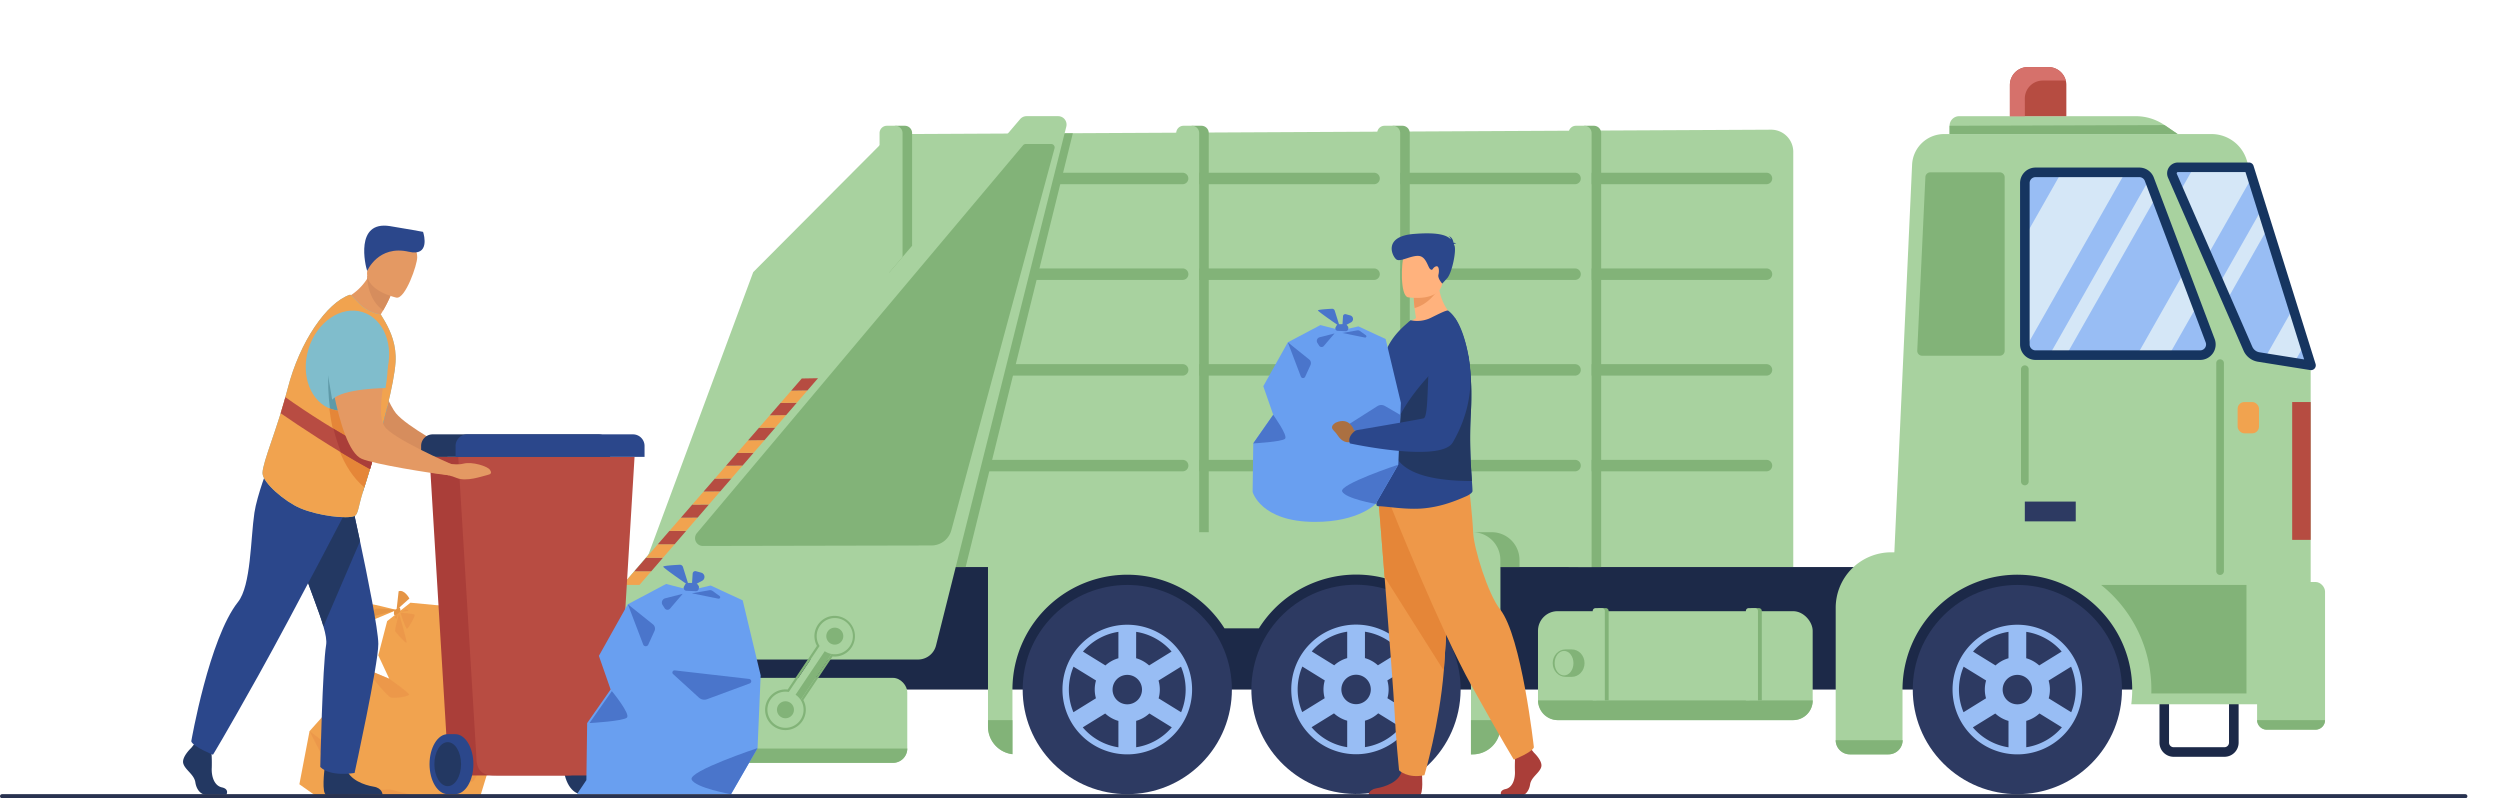<svg xmlns="http://www.w3.org/2000/svg" xmlns:xlink="http://www.w3.org/1999/xlink" viewBox="0 0 2612.09 834.07"><defs><style>.cls-1{fill:none;}.cls-2{fill:#f1a34f;}.cls-3{fill:#e88f46;opacity:0.5;}.cls-4{fill:#e59545;}.cls-5{fill:#1c2948;}.cls-6{fill:#a8d29f;}.cls-7{fill:#2d3a62;}.cls-8{fill:#98bdf4;}.cls-9{fill:#82b378;}.cls-10{clip-path:url(#clip-path);}.cls-11{fill:#d5e7f7;}.cls-12{fill:#163560;}.cls-13{clip-path:url(#clip-path-2);}.cls-14{fill:#b64c41;}.cls-15{fill:#d6716b;}.cls-16{fill:#d68d5d;}.cls-17{fill:#233862;}.cls-18{fill:#aa3e39;}.cls-19{fill:#b84c42;}.cls-20{fill:#2b478b;}.cls-21{fill:#e49963;}.cls-22{fill:#80bdcc;}.cls-23{fill:#5f9aa8;}.cls-24{fill:#e58638;}.cls-25{fill:#699ff0;}.cls-26{fill:#4a75cb;}.cls-27{fill:#ee9849;}.cls-28{fill:#ffb27d;}.cls-29{fill:#ab7041;}.cls-30{fill:#ed985f;}.cls-31{fill:#283250;}</style><clipPath id="clip-path"><path class="cls-1" d="M2298.81,371.07h-172a11.17,11.17,0,0,1-11.17-11.17V191.24a11.17,11.17,0,0,1,11.17-11.17h108.45a11.17,11.17,0,0,1,10.45,7.23L2309.26,356A11.17,11.17,0,0,1,2298.81,371.07Z"/></clipPath><clipPath id="clip-path-2"><path class="cls-1" d="M2349.82,174.8h-74.21a6.31,6.31,0,0,0-5.79,8.85l78.87,180.6A14.89,14.89,0,0,0,2360,373l54.6,8.72Z"/></clipPath></defs><title>xc </title><g id="Layer_2" data-name="Layer 2"><g id="Layer_1-2" data-name="Layer 1"><polygon class="cls-2" points="466.94 633.35 428.84 629.72 404.52 648.95 395.26 684.73 406.7 709.19 381.67 698.66 323.42 763.92 312.8 819.43 332.4 833.31 501.39 833.31 525.88 753.31 525.06 688 466.94 633.35"/><path class="cls-3" d="M381.66,698.66s22.14,29,26.86,30.12,19.23-1.09,18.86-3.27-20.68-16.32-20.68-16.32Z"/><path class="cls-3" d="M323.42,763.92l30.81,23a8.41,8.41,0,0,1,3.21,8.4c-1.37,6.8-3.89,17.84-5.89,18.34C348.64,814.41,323.42,763.92,323.42,763.92Z"/><path class="cls-3" d="M520.09,759.26S476,782.12,474.37,785.93,488,820.76,494,816.41,520.09,759.26,520.09,759.26Z"/><path class="cls-2" d="M414.32,637.34s-31.57-8.35-34.47-6.89-17.42,21.4-16,25S414.32,637.34,414.32,637.34Z"/><path class="cls-4" d="M416.5,617.75l-2.18,19.59,13.43-12S422.67,615.57,416.5,617.75Z"/><path class="cls-4" d="M418.59,638.79c0-.27-.46-4.35-1.18-4.17s-5.63,3.17-5.63,3.72-.91,4.62,1,4.44S418.59,638.79,418.59,638.79Z"/><path class="cls-3" d="M416.86,641s-4.72,17-4,18.5,10.52,12.52,11.79,12S416.86,641,416.86,641Z"/><path class="cls-3" d="M418.31,640.06s5.45,17.06,6.9,16.88,9.07-13.61,8-14.7S418.31,640.06,418.31,640.06Z"/><path class="cls-3" d="M419.1,639.14l4.64-2.38a.83.83,0,0,1,.69,0l1.94.8a.44.44,0,0,1-.12.85Z"/><path class="cls-3" d="M415.36,641.6l-2.65,2.65a.91.91,0,0,0,.09,1.37l.9.69a.5.5,0,0,0,.8-.31Z"/><path class="cls-4" d="M414.78,637.34c-.41-.14-20.42-2.18-22-1.36s-9.11,7.76-6.12,8.16S414.78,637.34,414.78,637.34Z"/><path class="cls-3" d="M332.4,833.31s70.31-10.55,77.57-8,32.29,7.62,32.29,7.62,31.21-8,34.47-6.17,7.62,6.53,7.62,6.53Z"/><path class="cls-5" d="M2324.12,790.73h-53a14.84,14.84,0,0,1-14.83-14.83V722.4H2339v53.5A14.84,14.84,0,0,1,2324.12,790.73Zm-57.83-58.33v43.5a4.83,4.83,0,0,0,4.83,4.83h53a4.83,4.83,0,0,0,4.83-4.83V732.4Z"/><path class="cls-6" d="M930.67,140.15l919.74-4.65a23.13,23.13,0,0,1,23.26,23.13V592.47l-1201,67.7v-67.7L787,284.32Z"/><rect class="cls-5" x="734.95" y="592.47" width="1549.67" height="128"/><circle class="cls-7" cx="2107.82" cy="720.47" r="109.3" transform="translate(107.92 1701.48) rotate(-45)"/><path class="cls-8" d="M2107.82,652.75a67.72,67.72,0,1,0,67.72,67.72A67.72,67.72,0,0,0,2107.82,652.75Zm9.28,7.42a60.93,60.93,0,0,1,37,20.62l-23.47,14.49a34,34,0,0,0-13.56-7.52Zm-18.55,0v27.59a34,34,0,0,0-13.56,7.52l-23.47-14.49A60.9,60.9,0,0,1,2098.55,660.17Zm-47,84a61.15,61.15,0,0,1,.12-47.59L2075.16,711a34.25,34.25,0,0,0-1.34,9.45,33.62,33.62,0,0,0,1.26,9.14Zm47,36.65a60.93,60.93,0,0,1-37.24-20.85l23.44-14.48a34,34,0,0,0,13.8,7.74Zm-6.1-60.3a15.38,15.38,0,1,1,15.37,15.38A15.37,15.37,0,0,1,2092.45,720.47Zm24.65,60.3V753.18a34,34,0,0,0,13.79-7.74l23.44,14.48A60.88,60.88,0,0,1,2117.1,780.77Zm23.47-51.16a34,34,0,0,0-.09-18.59l23.46-14.49a61.21,61.21,0,0,1,.13,47.59Z"/><circle class="cls-7" cx="1177.82" cy="720.47" r="109.3" transform="translate(-164.47 1043.87) rotate(-45)"/><path class="cls-8" d="M1177.82,652.75a67.72,67.72,0,1,0,67.72,67.72A67.72,67.72,0,0,0,1177.82,652.75Zm9.28,7.42a60.9,60.9,0,0,1,37,20.62l-23.47,14.49a34,34,0,0,0-13.56-7.52Zm-18.55,0v27.59a34,34,0,0,0-13.56,7.52l-23.47-14.49A60.9,60.9,0,0,1,1168.55,660.17Zm-47,84a61.15,61.15,0,0,1,.12-47.59L1145.16,711a34.25,34.25,0,0,0-1.34,9.45,33.62,33.62,0,0,0,1.26,9.14Zm47,36.65a60.93,60.93,0,0,1-37.24-20.85l23.44-14.48a34,34,0,0,0,13.8,7.74Zm-6.1-60.3a15.38,15.38,0,1,1,15.37,15.38A15.37,15.37,0,0,1,1162.45,720.47Zm24.65,60.3V753.18a34,34,0,0,0,13.79-7.74l23.44,14.48A60.91,60.91,0,0,1,1187.1,780.77Zm23.47-51.16a34,34,0,0,0-.09-18.59l23.46-14.49a61.15,61.15,0,0,1,.12,47.59Z"/><circle class="cls-7" cx="1416.88" cy="720.33" r="109.3" transform="translate(415.25 1954.5) rotate(-77.89)"/><path class="cls-8" d="M1416.88,652.61a67.72,67.72,0,1,0,67.72,67.72A67.72,67.72,0,0,0,1416.88,652.61Zm9.28,7.42a60.91,60.91,0,0,1,37,20.61l-23.47,14.5a34,34,0,0,0-13.56-7.52Zm-18.56,0v27.59a34.08,34.08,0,0,0-13.56,7.52l-23.46-14.5A60.89,60.89,0,0,1,1407.6,660Zm-47,84a61.15,61.15,0,0,1,.12-47.59l23.46,14.49a34,34,0,0,0-.09,18.59Zm47,36.65a60.93,60.93,0,0,1-37.23-20.85l23.44-14.48A34,34,0,0,0,1407.6,753Zm-6.09-60.3a15.38,15.38,0,1,1,15.37,15.37A15.38,15.38,0,0,1,1401.51,720.33Zm24.65,60.3V753A34,34,0,0,0,1440,745.3l23.44,14.48A60.91,60.91,0,0,1,1426.16,780.63Zm23.47-51.16a34,34,0,0,0-.09-18.59L1473,696.39a61.15,61.15,0,0,1,.12,47.59Z"/><path class="cls-6" d="M2310.65,140.07H2031.29a33.49,33.49,0,0,0-33.46,32l-18.54,405H1976a58,58,0,0,0-58,58V773.38a14.81,14.81,0,0,0,14.82,14.81H1973a14.81,14.81,0,0,0,14.81-14.81V720.47a120,120,0,0,1,124.24-119.92c61.76,2.12,112.2,51.5,115.58,113.21a121.69,121.69,0,0,1-.8,22.09h187.45V380.74l-66.88-213.66A38.52,38.52,0,0,0,2310.65,140.07Z"/><path class="cls-9" d="M2195.3,611.17a139.75,139.75,0,0,1,52.52,109.3c0,1.37,0,2.74-.06,4.1h99.44V611.17Z"/><path class="cls-8" d="M2349.82,174.8h-74.21a6.31,6.31,0,0,0-5.79,8.85l78.87,180.6A14.89,14.89,0,0,0,2360,373l54.6,8.72Z"/><path class="cls-8" d="M2298.81,371.07h-172a11.17,11.17,0,0,1-11.17-11.17V191.24a11.17,11.17,0,0,1,11.17-11.17h108.45a11.17,11.17,0,0,1,10.45,7.23L2309.26,356A11.17,11.17,0,0,1,2298.81,371.07Z"/><path class="cls-9" d="M2008.31,371.69h81.12a5.11,5.11,0,0,0,5.12-5.11V185.18a5.11,5.11,0,0,0-5.12-5.11h-72.6a5.11,5.11,0,0,0-5.11,4.87l-8.51,181.4A5.1,5.1,0,0,0,2008.31,371.69Z"/><g class="cls-10"><polygon class="cls-11" points="2002.53 564.24 1935.86 564.24 2229.41 47 2296.08 47 2002.53 564.24"/><polygon class="cls-11" points="2043.89 573.68 2026.31 573.68 2319.86 56.45 2337.44 56.45 2043.89 573.68"/><polygon class="cls-11" points="2161.95 554.79 2128.62 554.79 2422.17 37.56 2455.5 37.56 2161.95 554.79"/></g><path class="cls-12" d="M2298.81,376.07h-172a16.2,16.2,0,0,1-16.17-16.17V191.24a16.19,16.19,0,0,1,16.17-16.17h108.45a16.24,16.24,0,0,1,15.13,10.47l63.58,168.66a16.18,16.18,0,0,1-15.13,21.87Zm-172-191a6.18,6.18,0,0,0-6.17,6.17V359.9a6.18,6.18,0,0,0,6.17,6.17h172a6.17,6.17,0,0,0,5.77-8.35L2241,189.06a6.19,6.19,0,0,0-5.77-4Z"/><g class="cls-13"><polygon class="cls-11" points="2159.11 526.68 2092.45 526.68 2386 9.45 2452.66 9.45 2159.11 526.68"/><polygon class="cls-11" points="2200.47 536.12 2182.89 536.12 2476.45 18.89 2494.02 18.89 2200.47 536.12"/><polygon class="cls-11" points="2318.54 517.23 2285.2 517.23 2578.76 0 2612.09 0 2318.54 517.23"/></g><path class="cls-12" d="M2414.62,386.73a5.25,5.25,0,0,1-.79-.06l-54.6-8.71a19.85,19.85,0,0,1-15.13-11.71l-78.86-180.6a11.32,11.32,0,0,1,10.37-15.85h74.21a5,5,0,0,1,4.77,3.5l64.8,206.94a5,5,0,0,1-4.77,6.49Zm-139-206.93a1.25,1.25,0,0,0-1.1.59,1.27,1.27,0,0,0-.11,1.26l78.87,180.6a9.87,9.87,0,0,0,7.53,5.83l46.64,7.45L2346.15,179.8Z"/><rect class="cls-14" x="2394.95" y="420.07" width="19.33" height="144"/><rect class="cls-6" x="2358.29" y="608.07" width="71" height="154.33" rx="10"/><path class="cls-9" d="M2358.29,752.4a10,10,0,0,0,10,10h51a10,10,0,0,0,10-10Z"/><path class="cls-9" d="M2319.62,600.74h0a4,4,0,0,1-4-4V379.4a4,4,0,0,1,4-4h0a4,4,0,0,1,4,4V596.74A4,4,0,0,1,2319.62,600.74Z"/><path class="cls-9" d="M2115.61,507.07h0a4,4,0,0,1-4-4V385.74a4,4,0,0,1,4-4h0a4,4,0,0,1,4,4V503.07A4,4,0,0,1,2115.61,507.07Z"/><rect class="cls-7" x="2115.61" y="524.07" width="53.21" height="20.67"/><path class="cls-6" d="M2275.29,140.07H2037V131.4a10,10,0,0,1,10-10h184.52a53.3,53.3,0,0,1,30.09,9.3Z"/><polygon class="cls-9" points="2261.56 130.69 2036.95 131.4 2036.95 140.07 2275.29 140.07 2261.56 130.69"/><path class="cls-6" d="M959.17,689.09H626.06a13.25,13.25,0,0,1-13.24-13.25V660.06a13.24,13.24,0,0,1,3.17-8.6l449.9-527a8.78,8.78,0,0,1,6.69-3.09h33a8.8,8.8,0,0,1,8.53,10.95L978,674.41A19.39,19.39,0,0,1,959.17,689.09Z"/><rect class="cls-6" x="581.62" y="708.26" width="366.33" height="88.81" rx="15"/><path class="cls-9" d="M581.62,782.07a15,15,0,0,0,15,15H933a15,15,0,0,0,15-15Z"/><path class="cls-6" d="M882.76,649a18.91,18.91,0,0,0-26.42,26L824.14,723a18.92,18.92,0,1,0,12.44,8.34l32.2-48.07a18.91,18.91,0,0,0,14-34.3Z"/><path class="cls-9" d="M868.56,646.11a18.91,18.91,0,1,1,.22,37.15l-32.2,48.07A18.88,18.88,0,1,1,824.14,723l32.2-48.06a18.92,18.92,0,0,1,12.22-28.82Zm-.45-2.32a21.27,21.27,0,0,0-14.56,31.06L823,720.44a21.27,21.27,0,1,0,16.37,11l30.54-45.58a21.5,21.5,0,0,0,6.45-.28,21.28,21.28,0,0,0-8.25-41.75Z"/><path class="cls-9" d="M879.59,669.6a8.87,8.87,0,1,1-2.43-12.3A8.86,8.86,0,0,1,879.59,669.6Z"/><path class="cls-9" d="M828.05,746.53a8.87,8.87,0,1,1-2.43-12.3A8.88,8.88,0,0,1,828.05,746.53Z"/><path class="cls-9" d="M836.58,731.33l32.2-48.07a18.77,18.77,0,0,1-7.08-2.88l-30.48,45.5A18.91,18.91,0,0,1,836.58,731.33Z"/><path class="cls-6" d="M768.08,649a18.91,18.91,0,0,0-26.42,26L709.46,723a18.92,18.92,0,1,0,12.44,8.34l32.2-48.07a18.91,18.91,0,0,0,14-34.3Z"/><path class="cls-9" d="M753.88,646.11a18.91,18.91,0,1,1,.22,37.15l-32.2,48.07A18.88,18.88,0,1,1,709.46,723l32.2-48.06a18.92,18.92,0,0,1,12.22-28.82Zm-.45-2.32a21.27,21.27,0,0,0-14.56,31.06l-30.54,45.59a21.28,21.28,0,1,0,16.36,11l30.55-45.58a21.45,21.45,0,0,0,6.44-.28,21.28,21.28,0,0,0-8.25-41.75Z"/><path class="cls-9" d="M764.92,669.6a8.87,8.87,0,1,1-2.43-12.3A8.86,8.86,0,0,1,764.92,669.6Z"/><path class="cls-9" d="M713.37,746.53a8.87,8.87,0,1,1-2.43-12.3A8.87,8.87,0,0,1,713.37,746.53Z"/><path class="cls-9" d="M721.9,731.33l32.2-48.07a18.77,18.77,0,0,1-7.08-2.88l-30.48,45.5A18.91,18.91,0,0,1,721.9,731.33Z"/><path class="cls-9" d="M1071.68,150.47h26.65a3.61,3.61,0,0,1,3.48,4.55L994,554a21.56,21.56,0,0,1-20.76,15.93l-238.87.51A8.17,8.17,0,0,1,728.14,557L1068.9,151.79A3.6,3.6,0,0,1,1071.68,150.47Z"/><polygon class="cls-9" points="998.56 592.47 1112.35 139.23 1120.95 139.23 1008.95 592.47 998.56 592.47"/><path class="cls-9" d="M1665.29,131.4h-8.67a7.67,7.67,0,0,0-7.67,7.67v453.4h24V139.07A7.66,7.66,0,0,0,1665.29,131.4Z"/><path class="cls-9" d="M1465.29,131.4h-8.67a7.67,7.67,0,0,0-7.67,7.67v453.4h24V139.07A7.66,7.66,0,0,0,1465.29,131.4Z"/><path class="cls-9" d="M1255.29,131.4h-8.67a7.67,7.67,0,0,0-7.67,7.67v453.4h24V139.07A7.66,7.66,0,0,0,1255.29,131.4Z"/><path class="cls-6" d="M1655.29,131.4h-8.67a7.67,7.67,0,0,0-7.67,7.67v453.4h24V139.07A7.66,7.66,0,0,0,1655.29,131.4Z"/><path class="cls-6" d="M1455.29,131.4h-8.67a7.67,7.67,0,0,0-7.67,7.67v453.4h24V139.07A7.66,7.66,0,0,0,1455.29,131.4Z"/><path class="cls-6" d="M1245.29,131.4h-8.67a7.67,7.67,0,0,0-7.67,7.67v453.4h24V139.07A7.66,7.66,0,0,0,1245.29,131.4Z"/><path class="cls-6" d="M1538.62,556.07H1061.29a29,29,0,0,0-29,29V759.19A29,29,0,0,0,1057.84,788l0-67.51a120,120,0,0,1,221.51-64h36a120,120,0,0,1,221.6,63.86l0,67.86h1.76a29,29,0,0,0,29-29V585.07A29,29,0,0,0,1538.62,556.07Z"/><path class="cls-9" d="M1536.87,752.4v35.79h1.76a29,29,0,0,0,29-29V752.4Z"/><path class="cls-9" d="M1032.29,752.4v6.79A29,29,0,0,0,1057.84,788V752.4Z"/><path class="cls-9" d="M1567.62,585.07v7.4h20v-7.4a29,29,0,0,0-29-29h-20A29,29,0,0,1,1567.62,585.07Z"/><path class="cls-9" d="M953,256.77V139.07a7.66,7.66,0,0,0-7.66-7.67h-8.67a7.67,7.67,0,0,0-7.67,7.67V284.88Z"/><path class="cls-6" d="M943,268.48V139.07a7.66,7.66,0,0,0-7.66-7.67h-8.67a7.67,7.67,0,0,0-7.67,7.67V296.59Z"/><path class="cls-14" d="M2118.7,70.07h21.5A18.75,18.75,0,0,1,2159,88.82V121.4a0,0,0,0,1,0,0h-59a0,0,0,0,1,0,0V88.82A18.75,18.75,0,0,1,2118.7,70.07Z"/><path class="cls-15" d="M2115.61,102.92a18.75,18.75,0,0,1,18.75-18.75h21.5a17.76,17.76,0,0,1,2.54.19,18.75,18.75,0,0,0-18.2-14.29h-21.5A18.75,18.75,0,0,0,2100,88.82V121.4h15.66Z"/><polygon class="cls-2" points="668.14 611.17 650.39 611.17 662.79 596.9 680.48 596.88 668.14 611.17"/><polygon class="cls-14" points="680.48 596.88 662.79 596.9 675.09 582.74 692.73 582.7 680.48 596.88"/><polygon class="cls-2" points="692.73 582.7 675.09 582.74 687.29 568.69 704.88 568.63 692.73 582.7"/><polygon class="cls-14" points="704.88 568.63 687.29 568.69 699.4 554.74 716.94 554.66 704.88 568.63"/><polygon class="cls-2" points="716.94 554.66 699.4 554.74 711.41 540.91 728.9 540.81 716.94 554.66"/><polygon class="cls-14" points="728.9 540.81 711.41 540.91 723.34 527.18 740.78 527.06 728.9 540.81"/><polygon class="cls-2" points="740.78 527.06 723.34 527.18 735.17 513.55 752.56 513.42 740.78 527.06"/><polygon class="cls-14" points="752.56 513.42 735.17 513.55 746.91 500.03 764.25 499.88 752.56 513.42"/><polygon class="cls-2" points="764.25 499.88 746.91 500.03 758.56 486.61 775.86 486.44 764.25 499.88"/><polygon class="cls-14" points="775.86 486.44 758.56 486.61 770.13 473.3 787.37 473.11 775.86 486.44"/><polygon class="cls-2" points="787.37 473.11 770.13 473.3 781.61 460.08 798.8 459.87 787.37 473.11"/><polygon class="cls-14" points="798.8 459.87 781.61 460.08 793 446.96 810.14 446.74 798.8 459.87"/><polygon class="cls-2" points="810.14 446.74 793 446.96 804.31 433.94 821.4 433.7 810.14 446.74"/><polygon class="cls-14" points="821.4 433.7 804.31 433.94 815.53 421.02 832.58 420.76 821.4 433.7"/><polygon class="cls-2" points="832.58 420.76 815.53 421.02 826.67 408.19 843.67 407.92 832.58 420.76"/><polygon class="cls-14" points="843.67 407.92 826.67 408.19 837.73 395.46 854.68 395.17 843.67 407.92"/><path class="cls-9" d="M1845.62,492.47H1663v-12h182.67a6,6,0,0,1,6,6h0A6,6,0,0,1,1845.62,492.47Z"/><path class="cls-9" d="M1645.62,492.47H1463v-12h182.67a6,6,0,0,1,6,6h0A6,6,0,0,1,1645.62,492.47Z"/><path class="cls-9" d="M1435.62,492.47H1253v-12h182.67a6,6,0,0,1,6,6h0A6,6,0,0,1,1435.62,492.47Z"/><path class="cls-9" d="M1235.62,492.47H1028l3-12h204.67a6,6,0,0,1,6,6h0A6,6,0,0,1,1235.62,492.47Z"/><path class="cls-9" d="M1845.62,392.47H1663v-12h182.67a6,6,0,0,1,6,6h0A6,6,0,0,1,1845.62,392.47Z"/><path class="cls-9" d="M1645.62,392.47H1463v-12h182.67a6,6,0,0,1,6,6h0A6,6,0,0,1,1645.62,392.47Z"/><path class="cls-9" d="M1435.62,392.47H1253v-12h182.67a6,6,0,0,1,6,6h0A6,6,0,0,1,1435.62,392.47Z"/><path class="cls-9" d="M1235.62,392.47H1051l3-12h181.67a6,6,0,0,1,6,6h0A6,6,0,0,1,1235.62,392.47Z"/><path class="cls-9" d="M1845.62,292.47H1663v-12h182.67a6,6,0,0,1,6,6h0A6,6,0,0,1,1845.62,292.47Z"/><path class="cls-9" d="M1645.62,292.47H1463v-12h182.67a6,6,0,0,1,6,6h0A6,6,0,0,1,1645.62,292.47Z"/><path class="cls-9" d="M1435.62,292.47H1253v-12h182.67a6,6,0,0,1,6,6h0A6,6,0,0,1,1435.62,292.47Z"/><path class="cls-9" d="M1235.62,292.47H1075l3-12h157.67a6,6,0,0,1,6,6h0A6,6,0,0,1,1235.62,292.47Z"/><path class="cls-9" d="M1845.62,192.47H1663v-12h182.67a6,6,0,0,1,6,6h0A6,6,0,0,1,1845.62,192.47Z"/><path class="cls-9" d="M1645.62,192.47H1463v-12h182.67a6,6,0,0,1,6,6h0A6,6,0,0,1,1645.62,192.47Z"/><path class="cls-9" d="M1435.62,192.47H1253v-12h182.67a6,6,0,0,1,6,6h0A6,6,0,0,1,1435.62,192.47Z"/><path class="cls-9" d="M1235.62,192.47H1101.45l3-12h131.17a6,6,0,0,1,6,6h0A6,6,0,0,1,1235.62,192.47Z"/><rect class="cls-2" x="2337.95" y="420.07" width="22.33" height="32.67" rx="7"/><rect class="cls-6" x="1606.95" y="638.57" width="287" height="113.83" rx="20.5"/><path class="cls-9" d="M1607,731.82v.08a20.5,20.5,0,0,0,20.5,20.5h246a20.5,20.5,0,0,0,20.5-20.5v-.08Z"/><path class="cls-9" d="M1671.12,635.4h6.67a3,3,0,0,1,3,3v93.42a0,0,0,0,1,0,0h-12.67a0,0,0,0,1,0,0V638.4A3,3,0,0,1,1671.12,635.4Z"/><path class="cls-9" d="M1831.12,635.4h6.67a3,3,0,0,1,3,3v93.42a0,0,0,0,1,0,0h-12.67a0,0,0,0,1,0,0V638.4A3,3,0,0,1,1831.12,635.4Z"/><path class="cls-6" d="M1667.12,635.4h6.67a3,3,0,0,1,3,3v93.42a0,0,0,0,1,0,0h-12.67a0,0,0,0,1,0,0V638.4A3,3,0,0,1,1667.12,635.4Z"/><path class="cls-6" d="M1827.12,635.4h6.67a3,3,0,0,1,3,3v93.42a0,0,0,0,1,0,0h-12.67a0,0,0,0,1,0,0V638.4A3,3,0,0,1,1827.12,635.4Z"/><path class="cls-9" d="M1642.24,678.53h-6.58c-7.36,0-13.33,6.42-13.33,14.33s6,14.34,13.33,14.34h6.58c7.37,0,13.34-6.42,13.34-14.34S1649.61,678.53,1642.24,678.53Z"/><path class="cls-6" d="M1644,692.9c0,7.07-4.4,12.8-9.83,12.8s-9.83-5.73-9.83-12.8,4.4-12.79,9.83-12.79S1644,685.84,1644,692.9Z"/><path class="cls-9" d="M1973.14,788.19h-40.37A14.81,14.81,0,0,1,1918,773.38h70A14.81,14.81,0,0,1,1973.14,788.19Z"/><path class="cls-16" d="M375.31,340.25s26.33,77,38.43,91.58S468.28,468,468.65,470c.88,4.59-2.62,11.74-6.6,11.76-14.11.08-42.71-10.64-56-23.34-14-13.43-36.2-90.19-36.2-90.19Z"/><path class="cls-17" d="M615.62,767.07h-7.83c-10.49,0-19,14-19,31.35s8.51,31.35,19,31.35h7.83c10.49,0,19-14,19-31.35S626.11,767.07,615.62,767.07Z"/><path class="cls-18" d="M593.46,810.2H488.28a20.59,20.59,0,0,1-20.56-19.46L448.79,477.37H633L614,790.74A20.6,20.6,0,0,1,593.46,810.2Z"/><path class="cls-19" d="M623.46,810.2H518.28c-10.93,0-20.56-1.64-20.56-19.46L478.79,477.37H663L644,790.74C644,810.2,634.4,810.2,623.46,810.2Z"/><path class="cls-17" d="M452.07,453.83H625.33a12.12,12.12,0,0,1,12.12,12.12v11.37a0,0,0,0,1,0,0H440a0,0,0,0,1,0,0V465.95A12.12,12.12,0,0,1,452.07,453.83Z"/><path class="cls-20" d="M488.07,453.83H661.33a12.12,12.12,0,0,1,12.12,12.12v11.37a0,0,0,0,1,0,0H476a0,0,0,0,1,0,0V465.95A12.12,12.12,0,0,1,488.07,453.83Z"/><path class="cls-20" d="M475.62,767.07h-7.83c-10.49,0-19,14-19,31.35s8.51,31.35,19,31.35h7.83c10.49,0,19-14,19-31.35S486.11,767.07,475.62,767.07Z"/><path class="cls-17" d="M481.73,798.42c0,12.7-6.24,23-13.94,23s-13.94-10.3-13.94-23,6.24-23,13.94-23S481.73,785.72,481.73,798.42Z"/><path class="cls-17" d="M339,804s-3.1,25.19,1.84,26.34c1.91.45,58.83-.12,58.83-.12s0-6.8-9.33-8.31-25.7-7.06-28.47-19.41S339,804,339,804Z"/><path class="cls-20" d="M395.28,672.76c0,21.48-24.81,134.86-24.81,134.86s-25,4.5-35.84-6.25c0,0,2.35-105.17,6.11-127.54.76-4.53-.45-11.22-2.8-19.34-9.26-32-36.24-86.32-30.05-118.51,7.76-40.36,62.58,3.12,62.58,3.12s2.4,10.83,5.7,26.41C383.49,600.06,395.28,658,395.28,672.76Z"/><path class="cls-17" d="M376.17,565.51l-38.23,89c-9.26-32-36.24-86.32-30.05-118.51,7.76-40.36,62.58,3.12,62.58,3.12S372.87,549.93,376.17,565.51Z"/><path class="cls-17" d="M199.84,781.41s-10.34,9.58-8.32,16.38,11.34,11.34,12.6,19.66,6.3,12.85,10.84,12.85h21.62s3.34-5.85-4.72-7.61-11.11-11.54-10.6-20.61a162.89,162.89,0,0,0-.76-21.17l-17.14-4Z"/><path class="cls-20" d="M371.46,515s-65,125.39-101.32,190.41-47.62,83.16-47.62,83.16-20.79-8.32-22.68-14c0,0,18.65-107.56,48.81-145.55,13.72-17.29,13.1-66.08,17.18-93.35,2.68-18,14.9-49.68,14.9-49.68Z"/><path class="cls-21" d="M397.17,329.65A51.6,51.6,0,0,1,406.38,346c-22.56-1.55-50.58-32.29-50.58-32.29s16.37-4.52,27.91-22.61c.58-.91,1.15-1.86,1.7-2.84a65.39,65.39,0,0,0,4.73-10.43l6.69,11.73L408,309.09a143.73,143.73,0,0,1-7.7,15.26C399.32,326,398.29,327.77,397.17,329.65Z"/><path class="cls-22" d="M413.26,378.54c-.7,11-4,27.57-8.49,46-1.75,7.13-3.66,14.54-5.68,22-3.26,12.1-6.67,24.28-10.18,35.74l-.13.41c-.26,1.17-.65,2.41-1,3.54-3,10.12-6,19.49-8.51,27.45-4.87,15.21-4.9,23.69-8.79,25.41-7.81,3.45-38.57-.26-57-8.25-15.58-6.63-39.3-26.62-39.18-36.68.14-11.67,15.79-46.79,26.17-87.8,12.8-50.09,41.2-90.1,64.88-98.34,1.77-.58,3.66,3.14,10.53,9.73,6.34,6.08,14.33,9.88,21.89,10.69l4.51,7.52C408.37,346.74,414.39,360.65,413.26,378.54Z"/><path class="cls-23" d="M404.77,424.54c-1.75,7.13-3.66,14.54-5.68,22-3.26,12.1-6.67,24.28-10.18,35.74l-.13.41c-.26,1.17-.65,2.41-1,3.54-3,10.12-6,19.49-8.51,27.45C330,451.12,345,367.07,345,367.07Z"/><path class="cls-16" d="M408,309.09a143.73,143.73,0,0,1-7.7,15.26c-13.82-10.17-16.18-26.51-16.55-33.23-.11-1.9,0-3,0-3l1.75.19,11.42,1.3Z"/><path class="cls-21" d="M414.28,311S379,303.51,384,281.59s3.84-37.66,26.6-33.79,25.22,13.24,25.32,21S423.6,312.42,414.28,311Z"/><path class="cls-20" d="M383.64,283.1s11.56-27.46,43.52-20.05c21.89,5.08,16.15-17.13,14.86-20.8,0,0-17-3.19-34.59-6C370.52,230.36,381.67,277.57,383.64,283.1Z"/><path class="cls-2" d="M402.27,336l-4.51-7.52c-7.56-.81-15.55-4.61-21.89-10.69-6.87-6.59-8.76-10.31-10.53-9.73-23.68,8.24-52.08,48.25-64.88,98.34-10.38,41-26,76.13-26.17,87.8-.12,10.06,23.6,30.05,39.18,36.68,18.43,8,49.19,11.7,57,8.25,3.89-1.72,3.92-10.2,8.79-25.41,2.55-8,5.47-17.33,8.51-27.45.36-1.13.75-2.37,1-3.54l.13-.41c3.51-11.46,6.92-23.64,10.18-35.74,2-7.47,3.93-14.88,5.68-22,4.49-18.43,7.79-35,8.49-46C414.39,360.65,408.37,346.74,402.27,336Zm1.36,53.55c-8.72,28.1-34,45.24-56.4,38.28s-33.54-35.38-24.83-63.48,34-45.24,56.4-38.29S412.35,361.41,403.63,389.52Z"/><path class="cls-24" d="M388.78,482.7l.13-.41c2.5-8.17,4.95-16.72,7.34-25.34L374,425.52c-8.57,4-17.9,5-26.79,2.28-1.07-.33-2.11-.73-3.14-1.16,3.35,28,12.57,62.4,36.59,82.58,2.19-6.92,4.6-14.69,7.09-23C388.13,485.11,388.52,483.87,388.78,482.7Z"/><path class="cls-21" d="M460.4,482.53s14.42,4.33,23.79,1.91,25.13,2.81,27.57,6.29,1.43,4.78-3.2,5.76-21.13,7.26-31.64,2.82-24.41-5.14-24.41-5.14Z"/><path class="cls-19" d="M386.6,490.13c.39-1.28.78-2.58,1.17-3.89.36-1.13.75-2.37,1-3.54l.13-.41c1-3.34,2-6.75,3-10.2C353.83,452.82,319.34,430,298.17,415c-1.58,5.75-3.24,11.35-4.92,16.76C311.39,444.33,348.81,469.46,386.6,490.13Z"/><path class="cls-18" d="M356.27,472.64c9.83,5.93,20.06,11.88,30.33,17.49.39-1.28.78-2.58,1.17-3.89.36-1.13.75-2.37,1-3.54l.13-.41c1-3.34,2-6.75,3-10.2-15.27-7.72-30-16-43.44-24.14A216.86,216.86,0,0,0,356.27,472.64Z"/><path class="cls-21" d="M339.55,350.9s11.7,117,38.38,128.5c13.17,5.68,72.8,15.21,90.23,17.09,0,0,3.47,2.43,3-11.75,0,0-61-26.46-69.34-39.18-12.35-18.93,11.15-74.84-4.59-92.79S354.12,326.3,339.55,350.9Z"/><path class="cls-22" d="M402.78,405.47s-44.7.24-55.73,12.14l-12-70.72,31.31-19.17,31.81,20.58S410.19,362.44,402.78,405.47Z"/><polygon class="cls-25" points="721.29 616.66 695.97 610.13 655.95 631.36 625.74 685.26 637.99 720.38 613.49 755.49 612.67 815.11 602.79 829.77 763.75 829.81 791.52 781.63 794.78 705.68 776 627.28 742.52 611.76 721.29 616.66"/><path class="cls-26" d="M719.6,611.72l-6-19.27a3.4,3.4,0,0,0-3.42-2.38c-5.4.27-17.23,1-17.23,2C692.92,593.48,719.6,611.72,719.6,611.72Z"/><path class="cls-26" d="M722.86,612.54l.87-13.26a2.73,2.73,0,0,1,3.45-2.46l5.45,1.49a4.61,4.61,0,0,1,1,8.52Z"/><path class="cls-26" d="M714.68,612.84l1.21-2.2a3,3,0,0,1,2.57-1.53l7.65-.09a3,3,0,0,1,2.42,1.19l1.2,1.59a3,3,0,0,1,.55,2.26l-.19,1.16a3,3,0,0,1-3.08,2.5l-9.87-.47A3,3,0,0,1,714.68,612.84Z"/><path class="cls-26" d="M656,631.36l16,42a2.9,2.9,0,0,0,5.34.17l6.51-14.28a5.79,5.79,0,0,0-1.64-6.91Z"/><path class="cls-26" d="M639.29,722.07s19.6,23.86,15.79,27.67-39.14,5.75-39.14,5.75Z"/><path class="cls-26" d="M791.52,781.63s-72.83,24.19-68.84,32.91,41.07,15.27,41.07,15.27Z"/><path class="cls-26" d="M705,700.44l77.75,8.94a2.43,2.43,0,0,1,.56,4.7L738.8,730.55a8.37,8.37,0,0,1-8.54-1.65l-27-24.6A2.23,2.23,0,0,1,705,700.44Z"/><path class="cls-26" d="M713.33,620.43l-18.28,4.68a4.64,4.64,0,0,0-2.77,7l2.17,3.39a3.52,3.52,0,0,0,5.64.4Z"/><path class="cls-26" d="M722.86,619.89l18.29-3.21a4.45,4.45,0,0,1,3.39.78l7.29,5.26a1.56,1.56,0,0,1-1.23,2.8Z"/><path class="cls-18" d="M1602.65,786.34s9.53,8.83,7.67,15.11-10.46,10.46-11.62,18.13-5.81,11.86-10,11.86h-20s-3.08-5.4,4.36-7,10.25-10.64,9.78-19a150.58,150.58,0,0,1,.7-19.53l15.81-3.72Z"/><path class="cls-18" d="M1485.72,809.18s1.71,20.11-2.47,22.2h-53.6s0-6.39,8.65-7.78,23.71-6.51,26.27-17.9S1485.72,809.18,1485.72,809.18Z"/><path class="cls-27" d="M1440.51,525.21s2.83,35.23,6.15,77.59c4.51,57.55,9.93,128.23,10.47,141.62.93,23.25,4.65,60.44,4.65,60.44s8.83,8.83,26.5,5.11c0,0,15.75-53.09,20.25-109.27l.21-2.77c4.18-57.19,10.69-177.61,10.69-177.61Z"/><path class="cls-24" d="M1440.51,525.21s2.83,35.23,6.15,77.59l61.87,97.9.21-2.77c4.18-57.19,10.69-177.61,10.69-177.61Z"/><path class="cls-27" d="M1453.41,529.39S1504.32,657,1537.79,717s43.94,76.71,43.94,76.71,19.18-7.67,20.92-12.9c0,0-12.8-115.79-35.22-144-12.66-15.95-27.54-63.81-28.24-80.55s-4.53-49.86-4.53-49.86Z"/><path class="cls-28" d="M1520.39,332.71s-34.44,16.88-54.3,10.62a47.11,47.11,0,0,1,13.44-10.92c-.69-4.05-1.22-7.56-1.53-10.54a98.8,98.8,0,0,1-.84-10.77l13.29-10.62,12.61-10.15C1502.06,318.89,1520.39,332.71,1520.39,332.71Z"/><path class="cls-20" d="M1538.54,512.91c.08,2.14-4.43,4.59-6.41,5.5-14.74,6.57-28.49,11.15-44.07,12.68-18.41,1.91-40.17-2.29-47.66-2.14a3.07,3.07,0,0,1-2.06-.84c-.54-.38-.92-22.91-.54-51.25,0-1.14,0-2.29.08-3.43v-.38c.15-11.08.54-22.69,1.07-34.3,1.07-25.51,3-50.1,6.42-63.7,4-16,13.21-26.65,21.53-34.37l6.88-6.11a32.51,32.51,0,0,0,21.38-2.59c7.95-3.9,16.66-8.43,18-7.36,10.39,7.72,17.25,25.38,21,47.53a248.87,248.87,0,0,1,3.13,42c0,5.5-.15,11.15-.46,16.72-1.83,30.25,0,56.52,1.07,71.72C1538.24,507,1538.47,510.47,1538.54,512.91Z"/><path class="cls-17" d="M1537.93,502.6c-166.88-.23-30.78-124.42-30.78-124.42l27-6a248.87,248.87,0,0,1,3.13,42c0,5.5-.15,11.15-.46,16.72C1535,461.13,1536.86,487.4,1537.93,502.6Z"/><path class="cls-25" d="M1463.7,420.88l-.54,12.68-.53,11.76L1461,485.49l-23.68,41S1419.55,545.3,1374,545.3c-56.82,0-65.22-31.32-65.22-31.32l.68-50.71,20.86-29.86-10.39-29.87,25.66-45.9,34.06-18,21.54,5.57,18.1-4.2,28.49,13.21Z"/><path class="cls-26" d="M1399.71,341l-5.12-16.39a2.88,2.88,0,0,0-2.91-2c-4.6.23-14.66.85-14.66,1.74C1377,325.44,1399.71,341,1399.71,341Z"/><path class="cls-26" d="M1402.5,341.65l.74-11.28a2.32,2.32,0,0,1,2.93-2.09l4.63,1.27a3.92,3.92,0,0,1,.81,7.25Z"/><path class="cls-26" d="M1395.53,341.91c.37-.67.73-1.33,1-1.87a2.53,2.53,0,0,1,2.18-1.3l6.51-.08a2.54,2.54,0,0,1,2.06,1l1,1.35a2.53,2.53,0,0,1,.48,1.93l-.16,1a2.53,2.53,0,0,1-2.62,2.12l-8.4-.4A2.54,2.54,0,0,1,1395.53,341.91Z"/><path class="cls-26" d="M1345.57,357.67l13.6,35.76a2.46,2.46,0,0,0,4.54.14l5.54-12.14a4.91,4.91,0,0,0-1.4-5.88Z"/><path class="cls-26" d="M1330.27,433.41s15.65,21.74,12.41,25-33.3,4.9-33.3,4.9Z"/><path class="cls-26" d="M1460.91,485.52s-62,20.59-58.57,28,35,13,35,13Z"/><path class="cls-26" d="M1463.16,433.56l-.53,11.76L1405,450.9a2.17,2.17,0,0,1-1.38-4l35.59-22.6a7.58,7.58,0,0,1,7.72-.16Z"/><path class="cls-26" d="M1394.39,348.37l-15.56,4a3.94,3.94,0,0,0-2.35,5.95l1.84,2.89a3,3,0,0,0,4.8.33Z"/><path class="cls-26" d="M1402.5,347.91l15.55-2.73a3.81,3.81,0,0,1,2.89.66l6.2,4.48a1.33,1.33,0,0,1-1,2.38Z"/><path class="cls-29" d="M1420.81,451.44l-6.18-2s-4.32-14.3-18.94-7.9c0,0-5.93,3.14-3.32,6.87s2.14,1.76,5.71,7.12,9.22,7.91,13.73,5.88l5.13.15Z"/><path class="cls-20" d="M1520.4,332.68s37.79,60.1-2.46,129.56c-12.57,21.68-107.49,1.07-107.49,1.07s-3.7-6.68,6.21-13.72c0,0,63.19-10.7,70.72-12.49,6.69-1.59,2.23-63,9.87-80.84A44.89,44.89,0,0,1,1520.4,332.68Z"/><path class="cls-30" d="M1503.28,301.25s-8.7,16.11-25.28,20.62a98.8,98.8,0,0,1-.84-10.77l13.29-10.62Z"/><path class="cls-28" d="M1471.1,310.63s32.86,5.46,36-15.05,9.4-33.63-11.45-38-26.11,2.86-28.81,9.45S1462.64,308.69,1471.1,310.63Z"/><path class="cls-20" d="M1519,255.14c.3-.35,1-.63,2.52-.71a6.1,6.1,0,0,0-2.86-.82c-.32-2.16-1.45-6-5.12-6.92a4.67,4.67,0,0,1,2.23,3.36c-4.25-4.42-13.34-7.64-38.52-5.63-33.19,2.66-22.26,24.25-18,26.82s15.11-4.48,23.12-3.84,9.53,12.4,12.24,14,1.65-1.24,5.32-2.93,4,4.5,3,8.52,4,9.33,4,9.33l5.1-5.59c5.1-5.58,9.91-29.21,7.59-34.25Z"/><rect class="cls-31" y="829.77" width="2578.04" height="4.29" rx="2.07"/></g></g></svg>